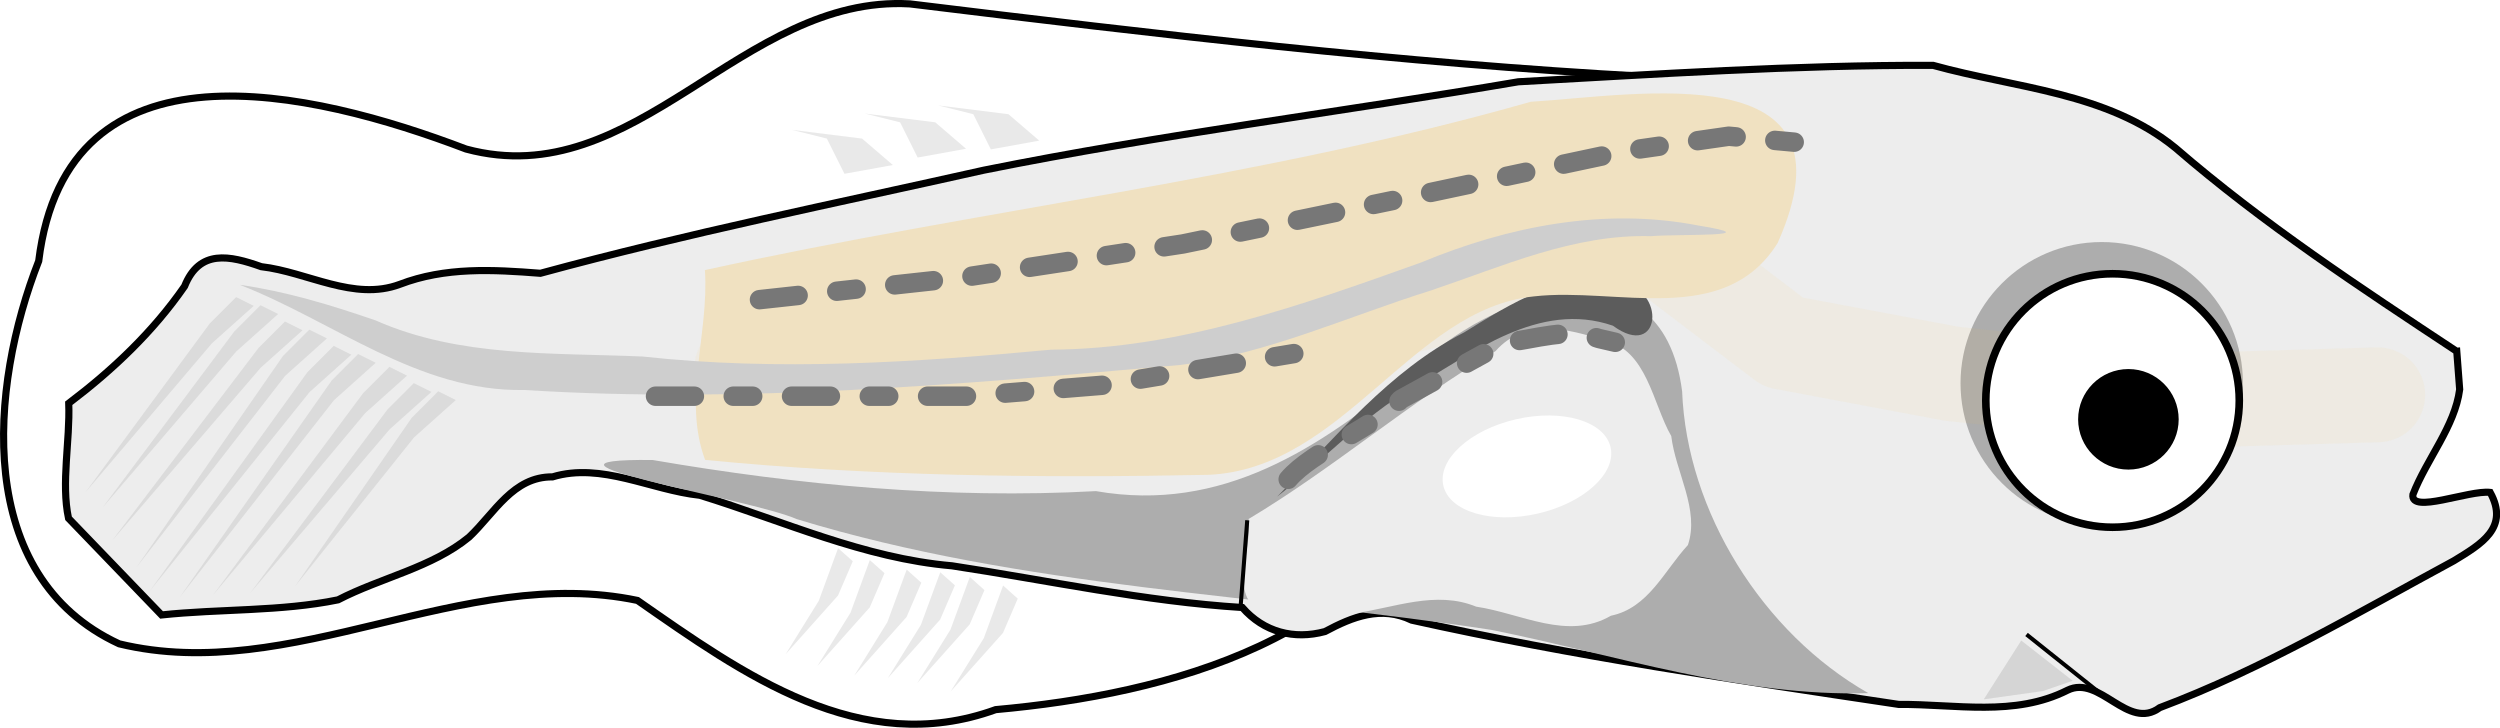 <svg width="162.668" height="47.353" viewBox="0 0 43.039 12.529" xmlns="http://www.w3.org/2000/svg">
    <defs>
        <filter style="color-interpolation-filters:sRGB" id="a" x="-.046" y="-.476" width="1.092" height="1.952">
            <feGaussianBlur stdDeviation=".749"/>
        </filter>
        <filter style="color-interpolation-filters:sRGB" id="b" x="-.055" y="-.117" width="1.111" height="1.234">
            <feGaussianBlur stdDeviation=".49"/>
        </filter>
    </defs>
    <g transform="translate(-75.753 -43.938)">
        <path style="font-variation-settings:normal;display:inline;vector-effect:none;fill:#fff;fill-opacity:.541;stroke:#000;stroke-width:.123;stroke-linecap:butt;stroke-linejoin:miter;stroke-miterlimit:4;stroke-dasharray:none;stroke-dashoffset:0;stroke-opacity:1;-inkscape-stroke:none;stop-color:#000" d="M104.109 45.255c-4.247-.23-8.476-.735-12.692-1.25-2.899-.164-4.71 3.288-7.64 2.499-2.65-1.01-6.871-2.021-7.358 1.928-.85 2.165-1.13 5.427 1.385 6.59 2.974.719 5.91-1.378 8.923-.747 1.81 1.26 3.837 2.726 6.167 1.88 2.968-.267 6.574-1.207 7.685-4.333 1.097-2.226 2.386-4.36 3.53-6.567z"/>
        <path style="font-variation-settings:normal;display:inline;fill:#ededed;fill-opacity:1;stroke:#000;stroke-width:.123;stroke-linecap:butt;stroke-linejoin:miter;stroke-miterlimit:4;stroke-dasharray:none;stroke-dashoffset:0;stroke-opacity:1;stop-color:#000" d="M118.047 49.986c-1.664-1.1-3.33-2.194-4.842-3.501-1.176-.96-2.76-1.029-4.173-1.422-2.382-.008-4.764.153-7.14.283-3.066.522-6.156.908-9.203 1.522-2.55.572-5.111 1.088-7.633 1.775-.82-.064-1.637-.11-2.42.19-.792.296-1.59-.212-2.386-.304-.546-.194-1.063-.304-1.32.338-.546.787-1.233 1.437-1.994 2.014.024.65-.134 1.37-.004 1.98l1.602 1.664c1.008-.107 2.053-.058 3.038-.26.737-.382 1.619-.556 2.256-1.08.44-.415.756-1.043 1.437-1.037.842-.255 1.692.227 2.537.317 1.438.443 2.824 1.084 4.34 1.214 1.664.252 3.315.613 4.998.718.37.424.89.558 1.423.414.48-.257.967-.448 1.494-.196 2.767.616 5.58 1.03 8.382 1.45.98-.007 1.994.218 2.908-.244.555-.273 1.038.707 1.588.3 1.77-.665 3.405-1.633 5.062-2.528.473-.288.96-.57.626-1.178-.367-.042-1.378.377-1.33.037.236-.61.722-1.17.805-1.809l-.05-.657z"/>
        <path style="font-variation-settings:normal;display:inline;vector-effect:none;fill:#e9e9e9;fill-opacity:1;stroke:none;stroke-width:.135;stroke-linecap:butt;stroke-linejoin:miter;stroke-miterlimit:4;stroke-dasharray:none;stroke-dashoffset:0;stroke-opacity:1;-inkscape-stroke:none;stop-color:#000" d="m93.644 46.359-.833.151-.302-.606-.606-.151 1.211.151.53.455zM92.384 46.499l-.833.151-.302-.606-.606-.151 1.211.151.53.455zM91.124 46.779l-.833.151-.303-.606-.605-.151 1.211.151.53.455z"/>
        <path style="display:inline;fill:none;stroke:#000;stroke-width:.07px;stroke-linecap:butt;stroke-linejoin:miter;stroke-opacity:1" d="m110.641 54.861 1.223.976"/>
        <path style="font-variation-settings:normal;display:inline;fill:#d5d5d5;fill-opacity:1;stroke:none;stroke-width:.137;stroke-linecap:butt;stroke-linejoin:miter;stroke-miterlimit:4;stroke-dasharray:none;stroke-dashoffset:0;stroke-opacity:1;stop-color:#000" d="m110.55 54.965.886.693-.512.177-1.019.143z"/>
        <circle style="font-variation-settings:normal;display:inline;fill:#adadad;fill-opacity:1;stroke:none;stroke-width:.146;stroke-linecap:butt;stroke-linejoin:miter;stroke-miterlimit:4;stroke-dasharray:none;stroke-dashoffset:0;stroke-opacity:1;stop-color:#000" cx="111.936" cy="50.536" r="2.431"/>
        <path style="font-variation-settings:normal;display:inline;opacity:.235;fill:none;fill-opacity:1;stroke:#fab82a;stroke-width:6.165;stroke-linecap:round;stroke-linejoin:round;stroke-miterlimit:4;stroke-dasharray:none;stroke-dashoffset:0;stroke-opacity:1;filter:url(#a);stop-color:#000" d="m214.562-77.6-11.62.341-16.062-1.709-10.935-2.05-8.544-6.493-15.72 4.1-18.113 2.735-21.53 1.708-3.759-.341" transform="matrix(.265 0 0 .265 59.828 71.299)"/>
        <circle style="font-variation-settings:normal;display:inline;fill:#fff;fill-opacity:1;stroke:#000;stroke-width:.131;stroke-linecap:butt;stroke-linejoin:miter;stroke-miterlimit:4;stroke-dasharray:none;stroke-dashoffset:0;stroke-opacity:1;stop-color:#000" cx="112.122" cy="50.833" r="2.182"/>
        <circle style="font-variation-settings:normal;display:inline;fill:#000;fill-opacity:1;stroke:#000;stroke-width:.029px;stroke-linecap:butt;stroke-linejoin:miter;stroke-miterlimit:4;stroke-dasharray:none;stroke-dashoffset:0;stroke-opacity:1;stop-color:#000" cx="112.395" cy="51.157" r=".851"/>
        <path style="font-variation-settings:normal;display:inline;vector-effect:none;fill:#adadad;fill-opacity:1;stroke:none;stroke-width:.137;stroke-linecap:butt;stroke-linejoin:miter;stroke-miterlimit:4;stroke-dasharray:none;stroke-dashoffset:0;stroke-opacity:1;-inkscape-stroke:none;stop-color:#000" d="M107.918 55.871c-1.817-1.032-3.125-3.126-3.206-5.195-.35-2.733-3.316-1.699-4.64-.352-1.602 1.331-3.282 2.448-5.452 2.069-2.56.14-5.117-.104-7.634-.536-2.62-.025 1.69.666 2.486 1.019 3.888 1.187 7.975 1.293 11.962 1.907 2.136.429 4.293 1.155 6.484 1.088z"/>
        <path style="font-variation-settings:normal;display:inline;vector-effect:none;fill:#5c5c5c;fill-opacity:1;stroke:none;stroke-width:.137;stroke-linecap:butt;stroke-linejoin:miter;stroke-miterlimit:4;stroke-dasharray:none;stroke-dashoffset:0;stroke-opacity:1;-inkscape-stroke:none;stop-color:#000" d="M97.743 52.485c1.003-1.014 1.92-2.16 3.214-2.823.785-.484 1.73-1.093 2.68-.855.817.097.715 1.349-.117.738-1.274-.438-2.412.477-3.452 1.071-.862.51-1.542 1.253-2.325 1.87z"/>
        <path style="font-variation-settings:normal;display:inline;vector-effect:none;fill:#f0e1c1;fill-opacity:1;stroke:none;stroke-width:.265px;stroke-linecap:butt;stroke-linejoin:miter;stroke-miterlimit:4;stroke-dasharray:none;stroke-dashoffset:0;stroke-opacity:1;-inkscape-stroke:none;filter:url(#b);stop-color:#000" d="M105.887-85.702c17.828-3.924 36.067-5.924 53.655-10.936 6.936-.422 21.525-3.127 16.037 9.176-3.46 5.53-10.445 2.85-15.83 3.468-7.931.8-12.402 11.226-21.169 11.593-10.86.218-21.831.093-32.679-.97-1.478-3.963.271-8.235-.014-12.331z" transform="matrix(.265 0 0 .265 59.828 71.299)"/>
        <path style="font-variation-settings:normal;display:inline;vector-effect:none;fill:#cecece;fill-opacity:1;stroke:none;stroke-width:.135;stroke-linecap:butt;stroke-linejoin:miter;stroke-miterlimit:4;stroke-dasharray:none;stroke-dashoffset:0;stroke-opacity:1;-inkscape-stroke:none;stop-color:#000" d="M79.877 48.84c1.62.629 3.078 1.847 4.899 1.812 3.77.237 7.545-.097 11.298-.431 1.497-.19 2.88-.834 4.31-1.281 1.235-.415 2.46-.974 3.791-.936.49-.041 2.08.02.813-.184-1.613-.315-3.27.013-4.768.636-2.057.736-4.162 1.489-6.374 1.502-2.335.219-4.69.374-7.029.118-1.544-.068-3.152.018-4.598-.622-.763-.263-1.54-.5-2.342-.613z"/>
        <path style="font-variation-settings:normal;display:inline;vector-effect:none;fill:none;fill-opacity:1;stroke:#777;stroke-width:.335;stroke-linecap:round;stroke-linejoin:round;stroke-miterlimit:4;stroke-dasharray:.669,.669,.335,.669;stroke-dashoffset:0;stroke-opacity:1;-inkscape-stroke:none;stop-color:#000" d="M87.038 50.759h5.371l2.365-.192 2.302-.383 1.534-.256M88.828 49.097l3.517-.384 3.772-.575 3.708-.768 3.9-.83 1.79-.257 1.407.128"/>
        <path style="font-variation-settings:normal;display:inline;vector-effect:none;fill:#dbdbdb;fill-opacity:1;stroke:none;stroke-width:.135;stroke-linecap:butt;stroke-linejoin:miter;stroke-miterlimit:4;stroke-dasharray:none;stroke-dashoffset:0;stroke-opacity:1;-inkscape-stroke:none;stop-color:#000" d="m80.658 49.473-.454.454-2.524 3.322 2.561-2.981.72-.644zM81.078 49.613l-.454.454-2.524 3.641 2.562-3.3.719-.644zM79.818 49.053l-.454.454-2.14 2.906 2.177-2.565.72-.644zM80.238 49.193l-.454.454-2.269 3.034 2.306-2.693.72-.644zM81.498 49.893l-.454.454-2.716 3.77 2.754-3.429.719-.644zM81.918 50.033l-.454.454-2.62 3.737 2.658-3.396.719-.644zM82.457 50.254l-.454.454-2.588 3.481 2.626-3.14.719-.644zM82.877 50.534l-.454.454-2.364 3.161 2.402-2.82.719-.644zM83.297 50.674l-.454.454-2.013 2.906 2.05-2.565.72-.644z"/>
        <path style="font-variation-settings:normal;display:inline;vector-effect:none;fill:#ededed;fill-opacity:1;stroke:none;stroke-width:.123;stroke-linecap:butt;stroke-linejoin:miter;stroke-miterlimit:4;stroke-dasharray:none;stroke-dashoffset:0;stroke-opacity:1;-inkscape-stroke:none;stop-color:#000" d="M99.056 54.5c.7-.097 1.413-.403 2.11-.118.783.117 1.573.59 2.321.156.645-.132.917-.776 1.324-1.216.207-.606-.213-1.256-.286-1.876-.321-.557-.417-1.491-1.151-1.647-.638-.206-1.367-.391-1.876.185-1.477.875-2.777 2.008-4.25 2.889.076.542-.433 1.514.405 1.617.453.182.935.018 1.403.01z"/>
        <ellipse style="font-variation-settings:normal;display:inline;vector-effect:none;fill:#fff;fill-opacity:1;stroke:none;stroke-width:.156;stroke-linecap:butt;stroke-linejoin:miter;stroke-miterlimit:4;stroke-dasharray:none;stroke-dashoffset:0;stroke-opacity:1;-inkscape-stroke:none;stop-color:#000" cx="87.812" cy="73.498" rx="1.477" ry=".833" transform="rotate(-12.94)"/>
        <path style="font-variation-settings:normal;display:inline;vector-effect:none;fill:none;fill-opacity:1;stroke:#777;stroke-width:.335;stroke-linecap:round;stroke-linejoin:round;stroke-miterlimit:4;stroke-dasharray:.669,.669,.335,.669;stroke-dashoffset:0;stroke-opacity:1;-inkscape-stroke:none;stop-color:#000" d="M97.93 52.19c.41-.485 1.51-.912 1.939-1.377l1.769-.973c.545-.057 1.1-.272 1.642-.074l.709.164"/>
        <path style="font-variation-settings:normal;display:inline;vector-effect:none;fill:#e9e9e9;fill-opacity:1;stroke:none;stroke-width:.135;stroke-linecap:butt;stroke-linejoin:miter;stroke-miterlimit:4;stroke-dasharray:none;stroke-dashoffset:0;stroke-opacity:1;-inkscape-stroke:none;stop-color:#000" d="m91.614 53.97-.254.59-.901 1.01.57-.92.333-.906zM92.192 54.015l-.254.59-.902 1.01.571-.92.333-.905zM93.274 54.244l-.254.59-.902 1.01.572-.92.332-.906zM92.701 54.097l-.254.59-.902 1.01.571-.92.333-.906zM90.434 53.6l-.254.59-.902 1.011.571-.92.332-.906zM90.98 53.805l-.254.59-.902 1.011.571-.92.332-.906z"/>
        <path style="font-variation-settings:normal;display:inline;vector-effect:none;fill:none;fill-opacity:1;stroke:#000;stroke-width:.07px;stroke-linecap:butt;stroke-linejoin:miter;stroke-miterlimit:4;stroke-dasharray:none;stroke-dashoffset:0;stroke-opacity:1;-inkscape-stroke:none;stop-color:#000" d="m97.112 54.365.113-1.47"/>
    </g>
</svg>

